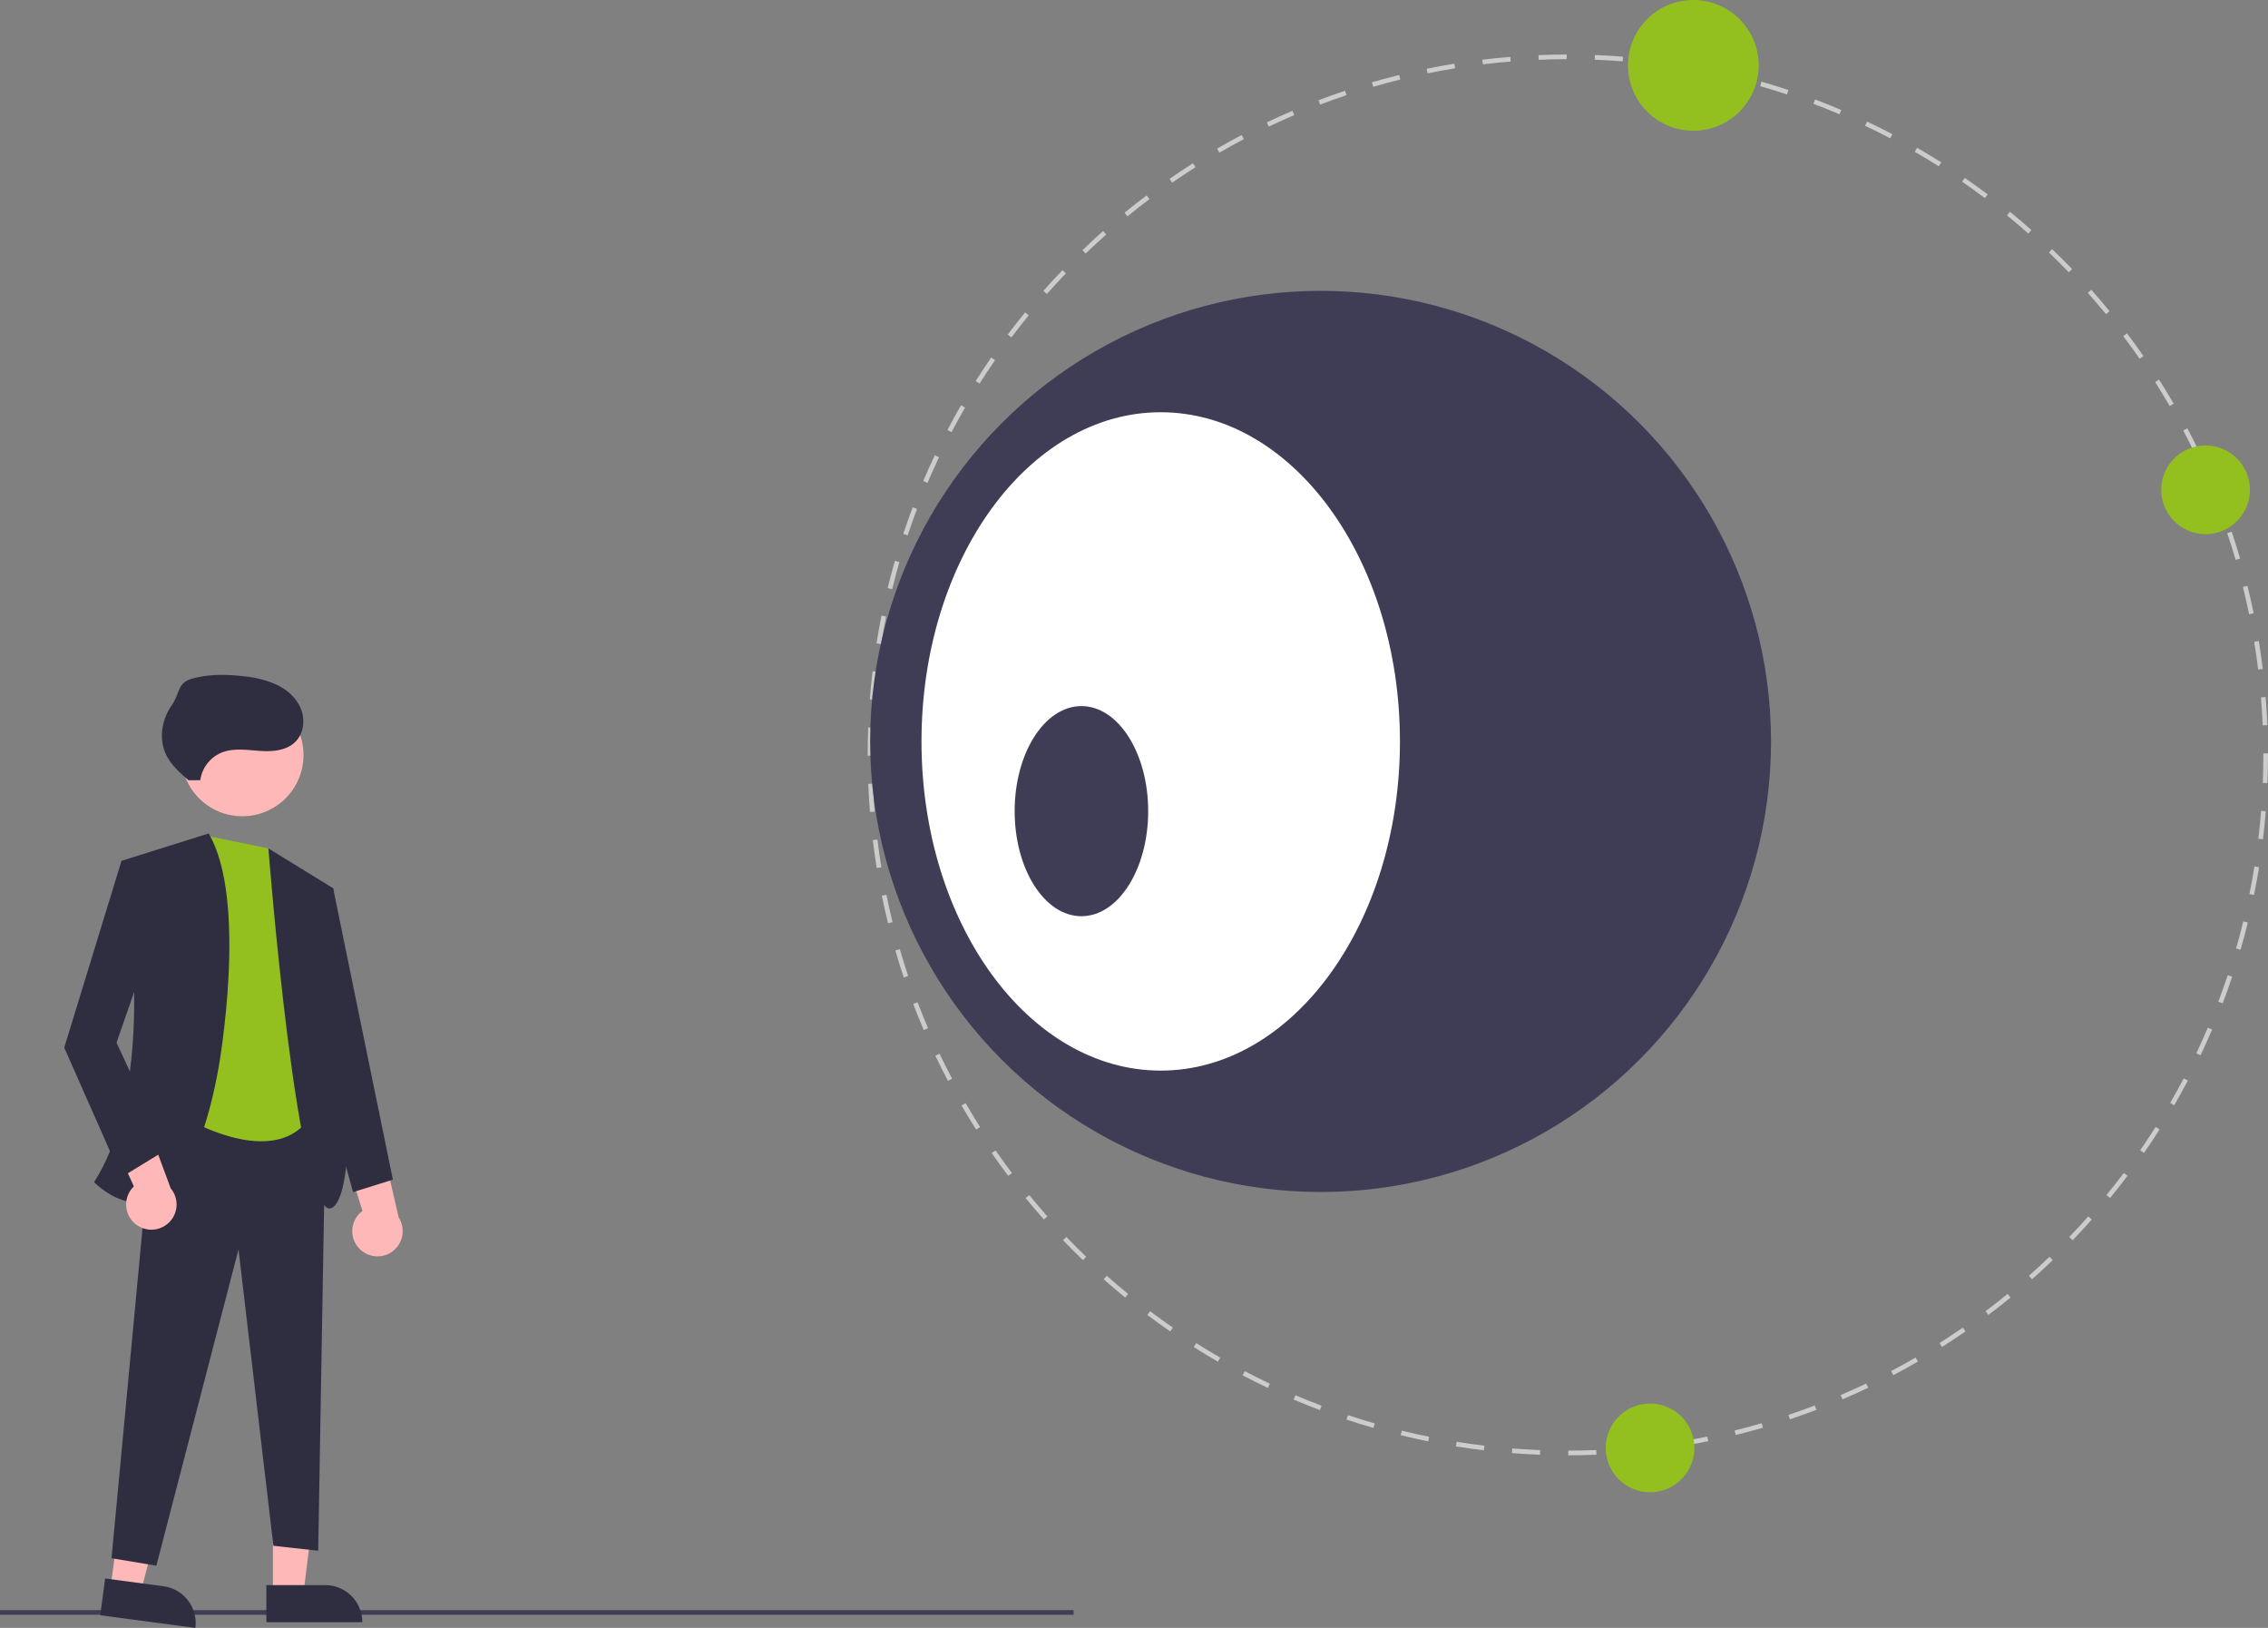 <svg xmlns="http://www.w3.org/2000/svg" width="910.888" height="653.614" viewBox="0 0 910.888 653.614" xmlns:xlink="http://www.w3.org/1999/xlink" role="img" artist="Katerina Limpitsouni" source="https://undraw.co/"><rect x="0" y="0" width="910.888" height="653.614" fill="#808080" stroke="none"/><rect y="646.476" width="431.182" height="1.875" fill="#3f3d56"/><polygon points="109.607 639.942 121.866 639.942 127.699 592.654 109.605 592.654 109.607 639.942" fill="#ffb8b8"/><path d="M251.536,759.631h38.531a0,0,0,0,1,0,0V774.518a0,0,0,0,1,0,0H266.423a14.887,14.887,0,0,1-14.887-14.887v0A0,0,0,0,1,251.536,759.631Z" transform="translate(397.081 1410.944) rotate(179.997)" fill="#2f2e41"/><polygon points="44.379 637.585 56.532 639.205 68.564 593.103 50.629 590.712 44.379 637.585" fill="#ffb8b8"/><path d="M185.642,759.439h38.531a0,0,0,0,1,0,0v14.887a0,0,0,0,1,0,0H200.528a14.887,14.887,0,0,1-14.887-14.887v0a0,0,0,0,1,0,0Z" transform="translate(162.109 1430.927) rotate(-172.406)" fill="#2f2e41"/><polygon points="61.796 444.64 130.796 447.64 127.796 622.64 109.796 620.64 95.796 501.64 62.796 628.64 44.796 625.64 61.796 444.64" fill="#2f2e41"/><path d="M252.352,463.832l-24-4.903-15,109.903s44,29,58-1Z" transform="translate(-144.556 -123.193)" fill="#94C01F"/><circle cx="97.328" cy="303.171" r="24.561" fill="#ffb8b8"/><path d="M228.352,457.832l-35,11s17,85-11,129c0,0,35,37,50-46C232.352,551.832,244.352,484.832,228.352,457.832Z" transform="translate(-144.556 -123.193)" fill="#2f2e41"/><path d="M252.352,463.832l26,16s14,117,0,128S252.352,463.832,252.352,463.832Z" transform="translate(-144.556 -123.193)" fill="#2f2e41"/><path d="M289.162,624.8a10.056,10.056,0,0,1,.968-15.389l-10.571-34.136,17.833,5.18,7.304,31.622a10.11,10.11,0,0,1-15.534,12.723Z" transform="translate(-144.556 -123.193)" fill="#ffb8b8"/><path d="M199.338,614.927a10.056,10.056,0,0,1-1.01-15.386l-14.853-32.502,18.349,2.854,11.292,30.426a10.11,10.11,0,0,1-13.778,14.607Z" transform="translate(-144.556 -123.193)" fill="#ffb8b8"/><polygon points="57.796 346.64 48.796 345.64 25.796 420.64 48.796 472.64 66.796 461.64 46.796 418.64 62.796 372.64 57.796 346.64" fill="#2f2e41"/><polygon points="128.796 355.64 133.796 356.64 157.796 473.64 141.796 478.64 122.796 409.64 128.796 355.64" fill="#2f2e41"/><path d="M225.007,436.449a14.063,14.063,0,0,1,8.444-11.037c4.728-1.938,10.061-1.12,15.157-.749s10.77.049,14.448-3.499c3.36-3.241,4.115-8.618,2.493-12.995s-5.296-7.775-9.469-9.866a40.791,40.791,0,0,0-13.471-3.56c-6.811-.823-13.805-.928-20.443.804s-4.927,5.444-8.817,11.095-5.055,13.35-2.09,19.536c1.985,4.139,5.541,7.273,9.004,10.286" transform="translate(-144.556 -123.193)" fill="#2f2e41"/><path d="M774.394,707.498l-0-1.875c3.727-.001,7.511-.078,11.247-.227l.075,1.873C781.955,707.421,778.146,707.498,774.394,707.498Zm-11.319-.217c-3.748-.146-7.55-.371-11.301-.666l.147-1.869c3.727.295,7.504.517,11.227.663Zm33.942-.691-.149-1.869c3.72-.297,7.485-.676,11.19-1.123l.225,1.862c-3.73.45-7.52.83-11.266,1.13Zm-56.51-1.093c-3.738-.448-7.51-.976-11.213-1.57l.297-1.851c3.678.59,7.425,1.115,11.138,1.559Zm78.986-1.62-.299-1.851c3.677-.594,7.399-1.274,11.064-2.019l.373,1.836c-3.689.752-7.437,1.435-11.138,2.034Zm-101.339-1.971c-3.689-.747-7.407-1.579-11.05-2.471l.446-1.822c3.619.887,7.312,1.713,10.976,2.454Zm123.525-2.547-.449-1.82c3.63-.893,7.285-1.872,10.864-2.909l.522,1.801C849.012,697.476,845.333,698.461,841.679,699.36Zm-145.516-2.84c-3.615-1.044-7.253-2.173-10.813-3.358l.592-1.779c3.537,1.177,7.151,2.299,10.741,3.336ZM863.425,693.061l-.594-1.778c3.539-1.183,7.102-2.454,10.593-3.781l.666,1.752C870.576,690.59,866.988,691.871,863.425,693.061Zm-188.773-3.705c-3.517-1.333-7.059-2.757-10.53-4.235l.735-1.725c3.447,1.468,6.966,2.883,10.46,4.206Zm209.911-4.323-.736-1.725c3.427-1.464,6.868-3.015,10.227-4.613l.806,1.693C891.477,681.997,888.012,683.559,884.562,685.033ZM653.775,680.464c-3.405-1.617-6.819-3.323-10.147-5.072l.872-1.659c3.305,1.736,6.696,3.432,10.078,5.037Zm251.188-5.132-.873-1.659c3.302-1.737,6.609-3.564,9.829-5.426l.939,1.622c-3.242,1.876-6.572,3.714-9.895,5.463Zm-271.265-5.417c-3.267-1.888-6.53-3.864-9.698-5.871l1.003-1.584c3.147,1.994,6.388,3.956,9.633,5.833Zm290.831-5.904-1.003-1.584c3.143-1.991,6.294-4.077,9.367-6.202l1.065,1.542c-3.093,2.139-6.266,4.24-9.429,6.244ZM614.548,657.789c-3.1-2.142-6.192-4.372-9.191-6.628l1.127-1.498c2.979,2.241,6.051,4.456,9.13,6.584Zm328.586-6.64-1.128-1.498c2.972-2.235,5.948-4.569,8.845-6.936l1.186,1.452c-2.917,2.383-5.913,4.732-8.904,6.982Zm-346.693-6.98c-2.91-2.378-5.813-4.848-8.626-7.341l1.243-1.402c2.795,2.476,5.678,4.93,8.569,7.292Zm364.216-7.337-1.243-1.402c2.793-2.475,5.574-5.041,8.265-7.625l1.298,1.353c-2.709,2.601-5.508,5.183-8.32,7.675ZM579.491,629.149c-2.704-2.598-5.399-5.291-8.008-8.004l1.351-1.3c2.592,2.696,5.269,5.371,7.956,7.951Zm397.494-7.997-1.351-1.3c2.584-2.688,5.152-5.468,7.632-8.264l1.402,1.245C982.172,615.647,979.587,618.446,976.986,621.152Zm-413.182-8.323c-2.499-2.818-4.969-5.717-7.34-8.617l1.452-1.186c2.355,2.881,4.808,5.761,7.291,8.558Zm428.212-8.618-1.452-1.186c2.369-2.896,4.707-5.875,6.95-8.853L999.011,595.3C996.753,598.298,994.399,601.296,992.015,604.211Zm-442.539-8.898c-2.259-3-4.488-6.085-6.623-9.17l1.542-1.067c2.121,3.066,4.335,6.13,6.579,9.11Zm456.168-9.201-1.542-1.065c2.129-3.079,4.222-6.237,6.218-9.386l1.584,1.003C1009.895,579.834,1007.788,583.013,1005.644,586.112Zm-469.04-9.396c-2.009-3.167-3.981-6.42-5.863-9.667l1.622-.939c1.869,3.226,3.829,6.456,5.824,9.602Zm481.178-9.748-1.622-.939c1.877-3.243,3.708-6.561,5.445-9.861l1.659.873c-1.748,3.322-3.592,6.662-5.481,9.927ZM525.273,557.155c-1.747-3.316-3.45-6.715-5.063-10.102l1.693-.806c1.602,3.364,3.294,6.74,5.029,10.034Zm503.068-10.257-1.693-.806c1.605-3.376,3.164-6.832,4.632-10.274l1.725.736C1031.526,540.019,1029.957,543.499,1028.341,546.898Zm-512.781-10.138c-1.476-3.453-2.899-6.975-4.229-10.47l1.752-.666c1.321,3.47,2.734,6.97,4.2,10.399Zm521.686-10.735-1.753-.665c1.329-3.507,2.603-7.081,3.785-10.623l1.778.593C1039.867,518.897,1038.585,522.495,1037.246,526.026ZM507.52,515.628c-1.194-3.564-2.33-7.2-3.376-10.808l1.801-.522c1.04,3.583,2.168,7.195,3.354,10.735Zm536.901-11.11-1.801-.52c1.034-3.577,2.011-7.232,2.904-10.866l1.82.447C1046.445,497.237,1045.462,500.918,1044.421,504.518Zm-543.212-10.634c-.901-3.651-1.738-7.366-2.489-11.045l1.837-.375c.746,3.654,1.578,7.346,2.472,10.972Zm548.611-11.352-1.838-.373c.741-3.651,1.419-7.374,2.014-11.064l1.851.298C1051.248,475.107,1050.566,478.855,1049.82,482.532ZM496.68,471.701c-.601-3.701-1.136-7.472-1.589-11.21l1.861-.225c.45,3.713.981,7.459,1.579,11.135Zm556.743-11.523-1.862-.223c.446-3.711.822-7.476,1.117-11.19l1.869.148c-.298,3.739-.676,7.529-1.124,11.265ZM493.955,449.228c-.303-3.744-.533-7.547-.686-11.302l1.873-.076c.151,3.73.381,7.508.681,11.227Zm561.266-11.615-1.873-.074c.146-3.736.221-7.519.221-11.245l-.001-.621h1.875l.001.617c0,3.754-.075,7.562-.223,11.323ZM494.907,426.604h-1.875l0-.315c0-3.657.071-7.361.211-11.003l1.873.072c-.139,3.619-.21,7.298-.21,10.935Zm558.414-12.174c-.155-3.722-.387-7.5-.693-11.226l1.869-.153c.307,3.752.541,7.554.697,11.301ZM495.774,404.131l-1.869-.146c.295-3.754.669-7.545,1.112-11.267l1.862.222C496.439,396.637,496.067,400.403,495.774,404.131Zm555.714-12.116c-.452-3.697-.987-7.443-1.591-11.133l1.851-.303c.607,3.715,1.146,7.486,1.6,11.208ZM498.431,381.8l-1.851-.297c.594-3.712,1.272-7.461,2.016-11.142l1.837.371C499.695,374.389,499.022,378.113,498.431,381.8Zm549.426-11.978c-.752-3.663-1.588-7.353-2.484-10.969l1.82-.451c.903,3.64,1.744,7.355,2.501,11.043Zm-544.977-10.066-1.821-.445c.892-3.649,1.871-7.33,2.911-10.943l1.801.519c-1.033,3.589-2.006,7.246-2.891,10.87Zm539.566-11.762c-1.044-3.58-2.175-7.191-3.365-10.731l1.778-.597c1.197,3.564,2.337,7.199,3.387,10.804ZM509.101,338.144l-1.779-.591c1.186-3.57,2.464-7.169,3.798-10.699l1.754.663C511.549,331.023,510.279,334.598,509.101,338.144Zm526.182-11.467c-1.332-3.487-2.749-6.984-4.212-10.395l1.723-.739c1.473,3.434,2.9,6.954,4.241,10.465Zm-518.207-9.623-1.726-.734c1.473-3.463,3.039-6.945,4.652-10.348l1.694.803C520.093,310.154,518.539,313.613,517.075,317.054Zm509.366-10.993c-1.605-3.36-3.3-6.734-5.039-10.028l1.657-.876c1.752,3.316,3.459,6.713,5.074,10.097Zm-499.713-9.368-1.661-.871c1.747-3.331,3.588-6.673,5.471-9.934l1.624.937c-1.87,3.239-3.699,6.559-5.434,9.867ZM1015.959,286.212c-1.875-3.227-3.837-6.456-5.835-9.597l1.582-1.006c2.011,3.162,3.987,6.413,5.874,9.661Zm-477.969-9.023-1.585-1.002c2.011-3.18,4.114-6.361,6.25-9.455l1.542,1.065c-2.122,3.074-4.21,6.234-6.208,9.393Zm465.917-9.931c-2.126-3.064-4.344-6.127-6.589-9.102l1.496-1.13c2.261,2.995,4.493,6.078,6.633,9.163Zm-453.129-8.595-1.498-1.126c2.259-3.007,4.609-6.008,6.985-8.919l1.453,1.185c-2.36,2.892-4.695,5.873-6.94,8.86Zm439.589-9.34c-2.364-2.885-4.821-5.761-7.3-8.55l1.401-1.246c2.496,2.807,4.969,5.703,7.35,8.607ZM565.005,241.229l-1.403-1.242c2.489-2.812,5.071-5.614,7.674-8.328l1.353,1.298c-2.586,2.696-5.151,5.479-7.624,8.272Zm410.424-8.71c-2.594-2.692-5.274-5.364-7.965-7.942l1.297-1.354c2.709,2.596,5.406,5.286,8.017,7.995Zm-394.854-7.522-1.3-1.351c2.705-2.603,5.502-5.188,8.312-7.684l1.245,1.401c-2.792,2.48-5.57,5.048-8.257,7.634Zm378.613-8.039c-2.801-2.477-5.687-4.927-8.577-7.283l1.185-1.453c2.909,2.372,5.815,4.838,8.634,7.332Zm-361.801-6.89-1.188-1.45c2.909-2.382,5.902-4.734,8.896-6.992l1.129,1.497c-2.975,2.242-5.948,4.579-8.837,6.945Zm344.359-7.327c-2.991-2.245-6.065-4.457-9.136-6.575l1.064-1.543c3.092,2.132,6.187,4.359,9.199,6.619Zm-326.415-6.204-1.068-1.541c3.09-2.142,6.261-4.246,9.423-6.254l1.005,1.583c-3.142,1.995-6.291,4.084-9.36,6.212Zm307.882-6.575c-3.161-1.996-6.404-3.955-9.641-5.821l.937-1.624c3.257,1.878,6.522,3.85,9.705,5.86Zm-288.922-5.465-.941-1.622c3.241-1.88,6.569-3.721,9.889-5.473l.875,1.658c-3.299,1.74-6.604,3.569-9.823,5.437Zm269.413-5.785c-3.311-1.735-6.703-3.426-10.084-5.026l.802-1.694c3.403,1.611,6.82,3.314,10.152,5.06ZM654.144,174.025l-.807-1.693c3.38-1.612,6.843-3.178,10.292-4.655l.738,1.723c-3.425,1.467-6.865,3.023-10.223,4.624Zm229.192-4.955c-3.446-1.463-6.966-2.874-10.465-4.195l.663-1.754c3.521,1.33,7.067,2.751,10.534,4.224ZM674.765,165.194l-.668-1.752c3.508-1.337,7.094-2.622,10.66-3.818l.596,1.778c-3.541,1.188-7.103,2.464-10.588,3.792Zm187.477-4.087c-3.543-1.175-7.157-2.293-10.745-3.323l.518-1.801c3.611,1.037,7.25,2.163,10.816,3.345Zm-166.155-3.066-.524-1.8c3.605-1.049,7.284-2.039,10.934-2.942l.45,1.82c-3.626.897-7.28,1.88-10.861,2.921Zm144.539-3.142c-3.619-.883-7.313-1.704-10.979-2.442l.37-1.838c3.69.742,7.409,1.57,11.053,2.458Zm-122.709-2.257-.376-1.836c3.675-.752,7.422-1.441,11.136-2.046l.302,1.85C725.289,151.212,721.568,151.896,717.917,152.643Zm100.662-2.18c-3.687-.588-7.435-1.109-11.14-1.547l.221-1.862c3.73.442,7.503.966,11.214,1.558Zm-78.467-1.437-.227-1.861c3.729-.454,7.519-.839,11.264-1.143l.152,1.868c-3.72.303-7.485.684-11.189,1.136Zm56.134-1.209c-3.716-.29-7.494-.508-11.228-.65l.071-1.874c3.759.143,7.561.363,11.302.654Zm-33.719-.614-.077-1.873c3.748-.155,7.557-.236,11.32-.243l.003,1.875c-3.737.006-7.521.087-11.245.241Z" transform="translate(-144.556 -123.193)" fill="#ccc"/><circle cx="530.383" cy="297.685" r="180.909" fill="#3f3d56"/><ellipse cx="466.175" cy="297.685" rx="96.079" ry="132.167" fill="#fff"/><ellipse cx="434.326" cy="325.685" rx="26.814" ry="42.181" fill="#3f3d56"/><circle cx="885.817" cy="196.655" r="17.81" fill="#94C01F"/><circle cx="680.092" cy="26.246" r="26.246" fill="#94C01F"/><circle cx="662.704" cy="581.351" r="17.81" fill="#94C01F"/></svg>